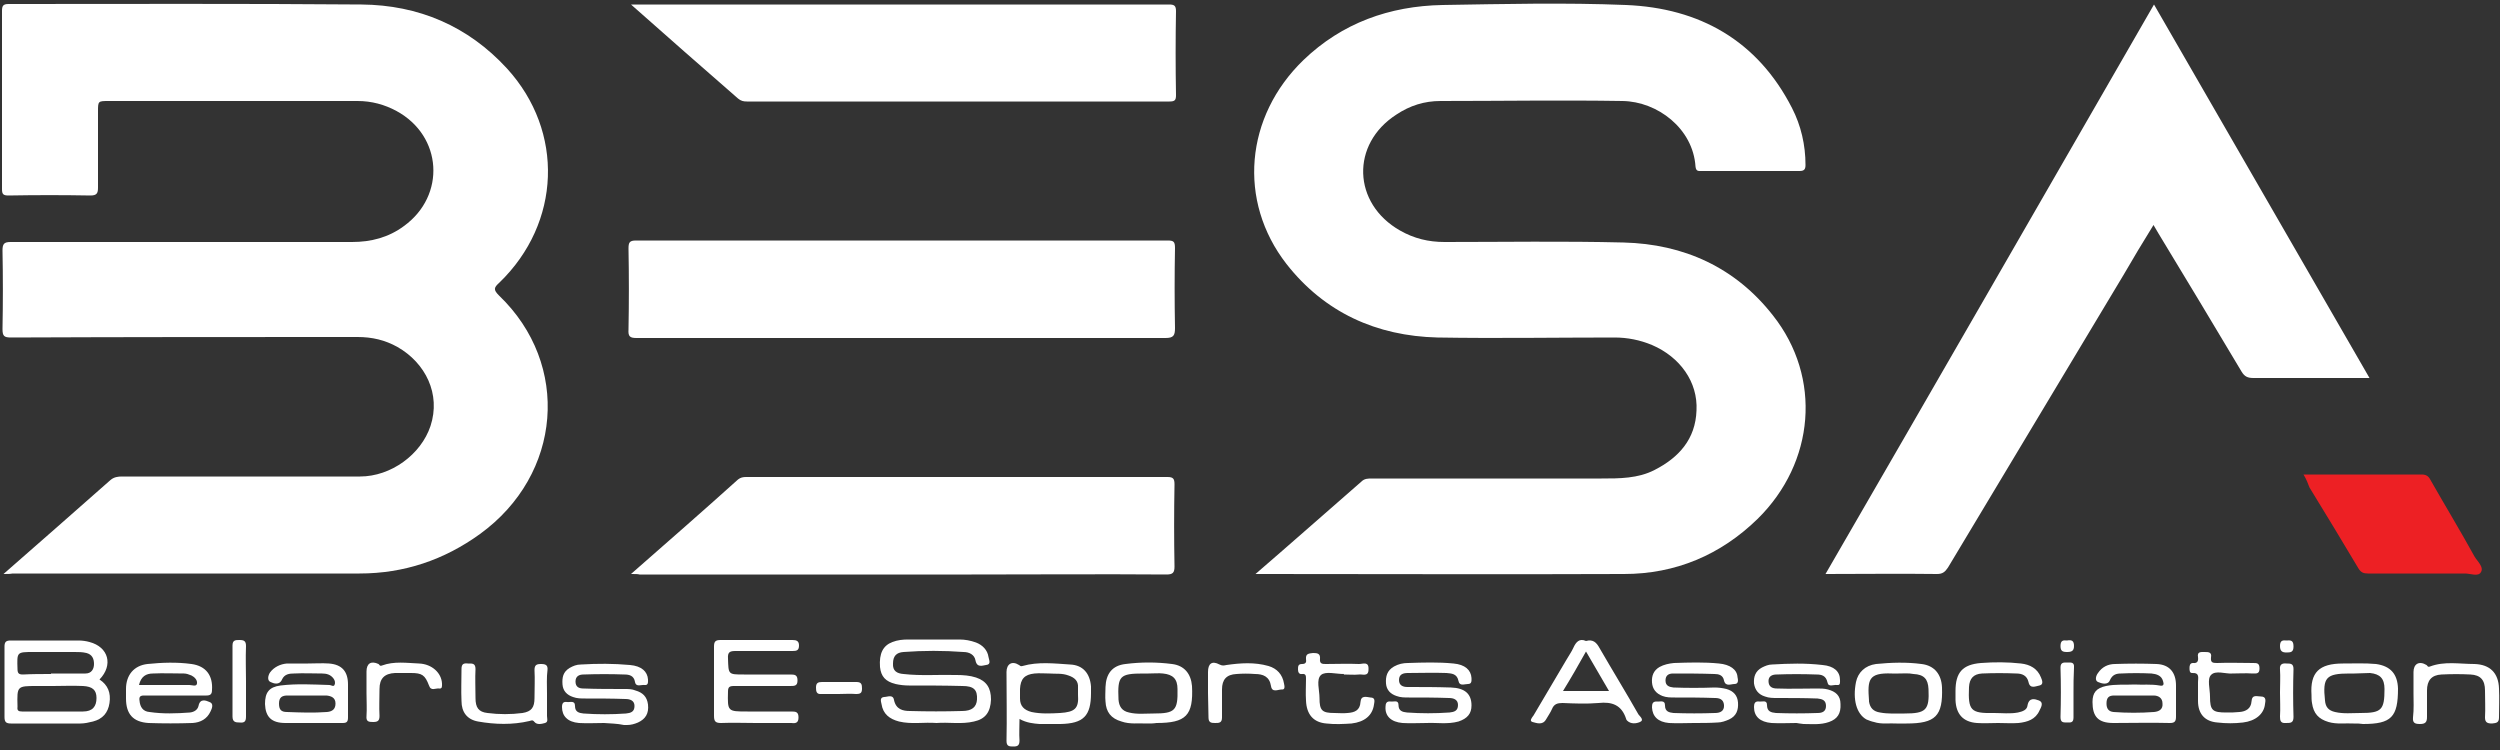 <?xml version="1.0" encoding="utf-8"?>
<!-- Generator: Adobe Illustrator 19.0.0, SVG Export Plug-In . SVG Version: 6.00 Build 0)  -->
<svg version="1.1" id="Layer_1" xmlns="http://www.w3.org/2000/svg" xmlns:xlink="http://www.w3.org/1999/xlink" x="0px" y="0px"
	 viewBox="0 0 500 150" style="enable-background:new 0 0 500 150;" xml:space="preserve">
<rect x="0" y="0" width="500" height="150" fill="#333333" stroke="none"/>
<style type="text/css">
	.st0{fill:#FFFFFF;}
	.st1{fill:#ED2024;}
</style>
<g id="XMLID_2_">
	<path id="XMLID_66_" class="st0" d="M0.7,114.8C8,108.4,15.1,102.2,22.1,96c0.7-0.6,1.5-0.7,2.3-0.7H72c6.2,0,12.2-4.4,14.1-10.1
		c2.1-6.4-1-12.6-6.6-15.8c-2.5-1.4-5.1-2-8-2c-23.1,0-46.2,0-69.3,0.1c-1.4,0-1.7-0.3-1.7-1.7c0.1-5.2,0.1-10.5,0-15.7
		c0-1.3,0.3-1.7,1.6-1.7h68.3c3.8,0,7.3-0.9,10.4-3.2c8.4-6.1,7.7-18-1.5-23c-2.4-1.3-5-2-7.8-2H21.8c-2.2,0-2.2,0-2.2,2.1v15.2
		c0,1.1-0.2,1.6-1.5,1.6C12.6,39,7.2,39,1.7,39.1c-1.1,0-1.3-0.3-1.3-1.3V2.2c0-1,0.2-1.4,1.3-1.4c23.5,0,47-0.1,70.6,0.1
		C83.7,1,93.6,5.2,101.4,13.7c11.5,12.6,10.8,30.9-1.5,42.8c-1.1,1-1.3,1.4-0.1,2.6c14.4,13.8,12.6,35.8-3.8,47.7
		c-7.2,5.2-15.2,7.9-24.1,7.9H2.5C2,114.8,1.5,114.8,0.7,114.8z"/>
	<path id="XMLID_65_" class="st0" d="M251.1,114.8c7.3-6.3,14.2-12.4,21.2-18.5c0.6-0.6,1.3-0.6,2.1-0.6h45.9c3.6,0,7.3,0,10.6-1.7
		c4.9-2.5,8.2-6.2,8.4-11.9c0.3-5.7-3.3-10.7-8.9-13.1c-2.4-1-4.9-1.5-7.5-1.5c-11.8,0-23.6,0.2-35.4,0c-12.2-0.3-22.6-5-30.2-14.7
		c-9.8-12.6-8.3-29.5,3.4-40.8c7.7-7.4,17.2-10.8,27.8-11c12.2-0.2,24.5-0.5,36.7,0c14.7,0.6,26.3,7.1,33.2,20.6
		c1.8,3.5,2.7,7.4,2.7,11.4c0,0.9-0.3,1.2-1.2,1.2h-19.6c-0.6,0-1.1,0.1-1.2-0.9c-0.5-7.6-7.6-13-14.6-13.1c-12.1-0.2-24.3,0-36.4,0
		c-3.2,0-6.1,0.9-8.8,2.7c-9.2,5.9-8.8,17.8,0.7,23.2c2.8,1.6,5.7,2.3,8.9,2.3c11.9,0,23.8-0.2,35.8,0.1c12.1,0.3,22.4,5,29.9,14.6
		c9.8,12.4,8.4,29.4-3.1,40.7c-7.4,7.2-16.4,11-26.7,11c-24.2,0.1-48.3,0-72.5,0H251.1L251.1,114.8z"/>
	<path id="XMLID_64_" class="st0" d="M430.8,0.9c14.4,25,28.7,49.7,43.1,74.7h-23.2c-1.2,0-1.8-0.3-2.4-1.3
		c-5.5-9.2-11-18.4-16.6-27.6c-0.3-0.5-0.6-1-1-1.7c-2.1,3.4-4.1,6.7-6,10l-35.1,58.5c-0.6,0.9-1.1,1.3-2.2,1.3
		c-7.4-0.1-14.7,0-22.3,0C387.1,76.8,408.9,38.9,430.8,0.9z"/>
	<path id="XMLID_63_" class="st0" d="M180.4,67.6h-53.1c-1.3,0-1.7-0.3-1.6-1.7c0.1-5.4,0.1-10.8,0-16.2c0-1.2,0.2-1.6,1.5-1.6
		h106.3c1.2,0,1.5,0.2,1.5,1.5c-0.1,5.3-0.1,10.7,0,16c0,1.5-0.3,2-1.9,2L180.4,67.6L180.4,67.6z"/>
	<path id="XMLID_62_" class="st0" d="M126.2,0.9h107.6c1,0,1.4,0.2,1.4,1.3c-0.1,5.6-0.1,11.2,0,16.8c0,1-0.2,1.3-1.3,1.3h-84.5
		c-0.7,0-1.2-0.1-1.8-0.6C140.5,13.5,133.4,7.3,126.2,0.9L126.2,0.9z"/>
	<path id="XMLID_61_" class="st0" d="M126.2,114.8c7.3-6.4,14.4-12.6,21.4-18.9c0.5-0.4,1-0.5,1.6-0.5h84.3c1.2,0,1.4,0.4,1.4,1.5
		c-0.1,5.5-0.1,10.9,0,16.4c0,1.2-0.3,1.6-1.6,1.6c-13-0.1-26,0-39,0h-66.4C127.6,114.8,127,114.8,126.2,114.8z"/>
	<path id="XMLID_60_" class="st1" d="M460.7,94.9h23.6c0.9,0,1.4,0.3,1.8,1.1c2.9,5.1,6,10.2,8.8,15.3c0.6,1,1.9,2.1,1.3,3.1
		c-0.5,1-2.1,0.3-3.2,0.3h-19.4c-0.9,0-1.4-0.2-1.9-1c-3.2-5.4-6.5-10.8-9.8-16.2C461.6,96.7,461.3,95.9,460.7,94.9L460.7,94.9z"/>
	<path id="XMLID_56_" class="st0" d="M19.9,135.9c1.7,1.1,2.3,2.7,2,4.7s-1.4,3.2-3.3,3.7c-0.8,0.2-1.7,0.4-2.5,0.4H2.2
		c-1,0-1.3-0.3-1.3-1.3v-14.1c0-0.9,0.3-1.2,1.2-1.2h13.6c0.7,0,1.5,0.1,2.2,0.3C21.7,129.4,22.7,133,19.9,135.9L19.9,135.9z
		 M10.6,137.2H7.4c-4,0-4,0-3.9,4v0.2c-0.1,0.7,0.2,0.9,0.9,0.9h12.2c1.9,0,2.7-1,2.7-2.7c0-1.6-0.8-2.3-2.7-2.4
		C14.5,137.1,12.5,137.2,10.6,137.2z M10.2,134.8v-0.1h6.9c1.2,0,1.7-0.9,1.7-1.9c0-1.1-0.4-1.9-1.5-2.2c-0.8-0.2-1.6-0.2-2.4-0.2
		H6.7c-3.4,0-3.3,0-3.2,3.4c0,0.9,0.3,1.1,1.1,1.1C6.5,134.8,8.3,134.8,10.2,134.8z"/>
	<path id="XMLID_55_" class="st0" d="M187.3,144.6c-2.5-0.2-5,0.3-7.5-0.3c-1.9-0.5-3.2-1.5-3.5-3.5c-0.1-0.5-0.4-1.3,0.5-1.4
		c0.7,0,1.8-0.6,2,0.6c0.4,1.9,1.8,2.2,3.2,2.2c3.5,0.1,6.9,0.1,10.4,0c2,0,2.9-0.8,3-2.3c0.1-1.9-0.6-2.7-2.9-2.7
		c-3.6-0.1-7.2-0.1-10.7-0.1c-0.9,0-1.8-0.1-2.7-0.3c-2-0.5-2.9-1.5-3.1-3.4c-0.2-2.7,0.6-4.3,2.5-5c1-0.4,2.1-0.5,3.1-0.5h10.3
		c1.1,0,2.2,0.2,3.3,0.6c1.3,0.5,2.3,1.5,2.5,2.9c0.1,0.6,0.6,1.5-0.5,1.6c-0.7,0.1-1.8,0.6-2.1-0.9c-0.2-1.2-1.3-1.7-2.4-1.7
		c-4-0.3-8-0.3-12,0c-1.4,0.1-2.1,0.8-2.1,2.3c-0.1,1.5,0.8,2,2.1,2.1c3.5,0.4,7,0.1,10.6,0.2c1.3,0,2.7,0.1,3.9,0.5
		c2.1,0.7,3,2.1,3,4.4c-0.1,2.5-1.1,3.9-3.4,4.4C192.3,144.9,189.7,144.4,187.3,144.6L187.3,144.6z"/>
	<path id="XMLID_54_" class="st0" d="M151.2,144.6c-2.3,0-4.7-0.1-7,0c-1.2,0-1.4-0.4-1.4-1.5v-13.8c0-1,0.3-1.3,1.3-1.3h14.4
		c0.8,0,1.3,0.2,1.3,1.1c0,1-0.5,1.1-1.3,1.1h-11.4c-1.1,0-1.6,0.2-1.5,1.5c0.1,3.2,0,3.2,3.2,3.2h9.3c0.9,0,1.4,0.1,1.4,1.2
		c0,1.1-0.6,1.1-1.5,1.1h-11.2c-0.9,0-1.2,0.2-1.2,1.1c-0.1,4-0.1,4,3.9,4h8.8c0.9,0,1.4,0.1,1.4,1.2c0,1.1-0.6,1.2-1.4,1.1
		L151.2,144.6L151.2,144.6z"/>
	<path id="XMLID_51_" class="st0" d="M61.6,132.7c1.4,0,2.8-0.1,4.2,0c2.6,0.2,3.8,1.6,3.8,4.2v6.6c0,0.9-0.3,1.1-1.1,1.1H57.1
		c-2.8,0-4-1.2-4.1-3.8c0-2.3,0.8-3.4,3.1-3.7c3.2-0.4,6.5-0.2,9.8-0.1c0.3,0,0.8,0.4,1,0s0.1-0.9-0.2-1.3c-0.6-0.8-1.4-1-2.3-1
		c-1.9,0-3.7-0.1-5.6,0c-0.9,0-1.9,0.1-2.4,1.2c-0.5,1.2-1.7,0.8-2.3,0.5c-0.7-0.3-0.5-1.3-0.1-1.9c0.8-1.1,2.1-1.7,3.4-1.8
		C57.4,132.7,61.6,132.7,61.6,132.7z M61.3,139.1h-3.8c-1,0-1.7,0.3-1.7,1.6c0,1.2,0.4,1.7,1.6,1.7c2.7,0.1,5.3,0.2,8,0
		c1.1-0.1,1.7-0.6,1.7-1.7c0-1.2-0.9-1.5-1.8-1.6H61.3L61.3,139.1z"/>
	<path id="XMLID_48_" class="st0" d="M426.9,136.9c1.7,0.1,3.3-0.1,5,0.2c0.9,0.2,0.9-0.3,0.7-0.9c-0.3-1.1-1.3-1.4-2.3-1.5
		c-2-0.1-4.1-0.1-6.1,0c-0.9,0-1.7,0.2-2.2,1.3c-0.4,1.1-1.7,0.7-2.4,0.4c-0.7-0.3-0.4-1.3,0-1.8c0.8-1.2,2-1.8,3.4-1.8
		c2.8-0.1,5.6-0.1,8.3,0c2.6,0.1,3.9,1.7,3.9,4.3v6.2c0,0.9-0.2,1.3-1.2,1.3c-3.8-0.1-7.5,0-11.3,0c-3.1,0-4.2-1.3-4.2-4.2
		c0-1.9,0.8-2.8,2.7-3.2C423.1,136.8,425,137,426.9,136.9z M426.8,139.1h-4c-1.1,0-1.5,0.5-1.5,1.6c0,1,0.4,1.6,1.4,1.7
		c2.7,0.2,5.4,0.2,8.1,0c1.1-0.1,1.8-0.6,1.7-1.7c0-1.1-0.8-1.6-1.8-1.6H426.8L426.8,139.1z"/>
	<path id="XMLID_45_" class="st0" d="M317.2,128.2c1.4-0.4,2.1,0.3,2.7,1.4c2.6,4.5,5.3,8.9,7.8,13.3c0.3,0.4,1.2,1.1,0.3,1.5
		c-0.7,0.3-1.8,0.5-2.6-0.3c-0.1-0.1-0.2-0.3-0.2-0.4c-0.9-2.7-2.8-3.4-5.5-3.1c-2.4,0.2-4.8,0.1-7.2,0c-1,0-1.7,0.2-2.1,1.2
		c-0.3,0.7-0.8,1.4-1.2,2.1c-0.7,1.2-1.9,0.7-2.7,0.5c-0.7-0.2-0.1-0.9,0.2-1.3c2.2-3.7,4.3-7.3,6.5-11c0.5-0.9,1.1-1.7,1.5-2.6
		C315.2,128.4,315.9,127.6,317.2,128.2L317.2,128.2z M312.6,138.2h9.2c-1.6-2.7-3-5.2-4.6-7.9C315.7,133,314.2,135.6,312.6,138.2z"
		/>
	<path id="XMLID_42_" class="st0" d="M35,139.1h-6.2c-0.8,0-1,0.3-0.9,1c0.1,1.3,0.7,2.2,2,2.3c2.7,0.4,5.4,0.3,8.1,0.1
		c0.8-0.1,1.5-0.5,1.7-1.3c0.3-1.6,1.5-1.1,2.2-0.8c0.9,0.3,0.5,1.3,0.2,1.9c-0.7,1.5-2,2.2-3.6,2.3c-2.9,0.1-5.9,0.1-8.8,0
		c-3.1-0.2-4.5-1.8-4.5-4.9v-1.9c0-2.8,1.6-4.7,4.3-5c2.9-0.3,5.9-0.4,8.8,0c2.9,0.4,4.3,2.3,4.1,5.2c0,0.8-0.3,1.1-1.1,1.1
		L35,139.1L35,139.1z M27.8,137h10.1c0.5,0,1.4,0.4,1.5-0.3s-0.5-1.3-1.1-1.6c-0.5-0.2-1-0.4-1.5-0.4c-2.1,0-4.2-0.1-6.2,0
		C29.2,134.7,28.2,135.3,27.8,137z"/>
	<path id="XMLID_41_" class="st0" d="M338.8,144.6c-1.7,0-3.3,0.1-5,0c-2.2-0.2-3.3-1.3-3.4-3.1c0-0.7,0.1-1.2,0.9-1.2
		c0.7,0.1,1.7-0.4,1.7,0.8s0.8,1.4,1.7,1.5c2.8,0.1,5.5,0.1,8.3,0c0.9,0,1.9-0.3,1.8-1.6c-0.1-1.2-1-1.4-1.8-1.4
		c-2.7-0.1-5.3-0.1-8-0.1c-0.9,0-1.7,0-2.5-0.3c-1.3-0.5-2-1.4-2.1-2.7s0.3-2.4,1.5-3.1c0.9-0.5,1.9-0.7,2.9-0.8c3-0.1,6-0.2,9,0.1
		c2.2,0.2,3.6,1.2,3.7,2.7c0.1,0.5,0.3,1.4-0.6,1.4c-0.7,0-1.8,0.6-2.1-0.7c-0.2-1.1-1.1-1.3-1.9-1.3c-2.8-0.1-5.6-0.1-8.3-0.1
		c-0.9,0-1.5,0.4-1.5,1.4c0,1.1,0.8,1.3,1.6,1.4c2.7,0.1,5.4,0.1,8.2,0c0.8,0,1.6,0.1,2.4,0.3c1.4,0.4,2.2,1.3,2.3,2.7
		c0.1,1.5-0.3,2.7-1.8,3.4c-0.7,0.3-1.5,0.6-2.3,0.6C341.9,144.6,340.4,144.6,338.8,144.6L338.8,144.6z"/>
	<path id="XMLID_40_" class="st0" d="M120.8,144.6c-1.7,0-3.3,0.1-5,0c-2.3-0.2-3.4-1.4-3.4-3.2c0-0.8,0.3-1.1,1-1
		c0.6,0.1,1.6-0.4,1.6,0.8s0.8,1.4,1.7,1.5c2.8,0.2,5.7,0.2,8.5,0c0.9-0.1,1.7-0.3,1.7-1.5c0-1.1-0.9-1.4-1.8-1.4
		c-2.7-0.1-5.3-0.1-8-0.1c-0.9,0-1.7,0-2.5-0.3c-1.2-0.4-2-1.2-2.1-2.5c-0.1-1.4,0.1-2.5,1.4-3.3c0.7-0.4,1.4-0.7,2.3-0.7
		c3.3-0.2,6.5-0.2,9.8,0.1c2.3,0.2,3.5,1.3,3.6,2.9c0,0.5,0.1,1.2-0.7,1.1c-0.6-0.1-1.7,0.5-1.9-0.6c-0.2-1.3-1.2-1.5-2.1-1.5
		c-2.7-0.1-5.4-0.1-8.2,0c-0.8,0-1.6,0.3-1.6,1.4c0,1.1,0.7,1.4,1.6,1.4c2.7,0.1,5.4,0.1,8.2,0.1c0.8,0,1.5,0,2.2,0.3
		c1.4,0.4,2.3,1.2,2.5,2.8c0.2,1.8-0.5,2.9-2,3.6c-0.7,0.3-1.4,0.5-2.2,0.5h-0.6C123.4,144.7,122.1,144.7,120.8,144.6L120.8,144.6z"
		/>
	<path id="XMLID_39_" class="st0" d="M285.3,144.6c-1.6,0-3.2,0.1-4.8,0c-2.3-0.2-3.5-1.4-3.4-3.2c0-0.7,0.2-1.2,1-1.1
		c0.6,0.1,1.6-0.4,1.6,0.7c0,1.2,0.8,1.4,1.7,1.5c2.8,0.2,5.6,0.2,8.5,0c0.9-0.1,1.7-0.3,1.7-1.5c0-1.1-0.9-1.4-1.8-1.4
		c-2.7-0.1-5.3-0.1-8-0.1c-0.9,0-1.7,0-2.5-0.3c-1.2-0.4-2-1.2-2.1-2.5c-0.1-1.4,0.2-2.6,1.6-3.4c0.9-0.5,1.8-0.7,2.8-0.7
		c3-0.1,6.1-0.2,9.1,0.1c2.3,0.2,3.5,1.3,3.6,2.9c0,0.5,0.1,1.2-0.7,1.2c-0.7,0-1.7,0.5-1.9-0.6c-0.3-1.5-1.4-1.5-2.4-1.6
		c-2.6-0.1-5.1,0-7.7,0c-0.9,0-1.8,0.2-1.8,1.4c0,1.1,0.8,1.4,1.7,1.4c2.9,0,5.8,0,8.7,0.1c2.8,0.1,4.1,1.3,4.1,3.6
		c0,1.6-0.8,2.6-2.6,3.2C289.5,144.9,287.4,144.5,285.3,144.6L285.3,144.6z"/>
	<path id="XMLID_38_" class="st0" d="M359.3,144.6c-1.7,0-3.3,0.1-5,0c-2.3-0.2-3.5-1.3-3.5-3.2c0-0.7,0.2-1.2,1-1.1
		c0.6,0.1,1.6-0.4,1.6,0.7c0,1.3,0.8,1.5,1.8,1.6c2.8,0.1,5.5,0.1,8.3,0c0.8,0,1.7-0.2,1.7-1.4s-0.8-1.4-1.7-1.5
		c-2.7-0.1-5.3-0.1-8-0.1c-0.9,0-1.7,0-2.5-0.3c-1.3-0.4-2-1.3-2.2-2.6c-0.1-1.4,0.3-2.5,1.6-3.2c0.6-0.3,1.3-0.6,2-0.6
		c3.4-0.2,6.7-0.3,10.1,0.1c2.3,0.2,3.5,1.3,3.5,3c0,0.5,0.1,1.1-0.6,1s-1.7,0.5-1.9-0.5c-0.3-1.4-1.2-1.6-2.2-1.6
		c-2.7-0.1-5.3-0.1-8,0c-0.8,0-1.6,0.3-1.6,1.3c0,1.2,0.8,1.5,1.7,1.5c2.7,0.1,5.3,0,8,0c0.7,0,1.5,0,2.2,0.2
		c1.5,0.4,2.5,1.2,2.5,2.9c0.1,1.9-0.6,3-2.3,3.6c-1.7,0.6-3.4,0.4-5.1,0.4C360.1,144.7,359.7,144.7,359.3,144.6L359.3,144.6z"/>
	<path id="XMLID_35_" class="st0" d="M203.9,143.8c0,1.6-0.1,2.9,0,4.3c0,1-0.4,1.2-1.2,1.2s-1.4,0-1.4-1.1c0.1-4.6,0-9.2,0-13.8
		c0-1.6,1.1-2.3,2.5-1.4c0.3,0.2,0.3,0.3,0.7,0.2c3.1-0.9,6.4-0.5,9.5-0.3c2.6,0.1,4,1.8,4.2,4.4v1.3c0,4.6-1.5,6.1-6.1,6.2h-4.2
		C206.7,144.7,205.4,144.6,203.9,143.8L203.9,143.8z M209.9,134.7c-1,0-2-0.1-3,0c-2,0.2-2.8,1.1-2.9,3.1v1.9c0,1.5,0.8,2.3,2.3,2.7
		c1.9,0.4,3.8,0.3,5.7,0.2c3-0.2,3.8-0.9,3.6-3.7v-1.4c0.1-1.3-0.7-2-1.9-2.4C212.4,134.6,211.1,134.8,209.9,134.7L209.9,134.7z"/>
	<path id="XMLID_32_" class="st0" d="M379.3,144.7c-1.3-0.1-3,0.2-4.5-0.3c-0.5-0.1-1-0.3-1.5-0.5c-2-1.1-2.8-4-2.1-7.5
		c0.4-1.9,1.8-3.3,4-3.6c3-0.3,6.1-0.4,9.1,0c2.6,0.3,4,2.1,4.1,4.7c0.2,5.7-1.3,7.2-7.1,7.2L379.3,144.7L379.3,144.7z M379.7,134.7
		h-1.3c-4.8-0.2-4.9,1.3-4.6,5.4v0.2c0.2,1.3,0.9,2,2.2,2.2c1.6,0.3,3.3,0.2,4.9,0.2c4.3,0,5-0.7,4.8-4.9c-0.1-2-0.9-2.9-3-3
		C381.7,134.6,380.7,134.7,379.7,134.7L379.7,134.7z"/>
	<path id="XMLID_29_" class="st0" d="M470.7,144.7c-1.5-0.1-3.3,0.2-5-0.3c-2-0.6-3-1.7-3.3-3.8c-0.1-0.5-0.1-1.1-0.1-1.6
		c-0.3-4.5,1.5-6.3,6.3-6.3c2.2,0,4.4-0.1,6.6,0.1c2.9,0.4,4.3,2,4.4,4.9c0,5.7-1.3,7.1-7,7.1C472,144.7,471.5,144.7,470.7,144.7
		L470.7,144.7z M470.9,134.7h-1c-4.7,0-5.4,0.8-4.9,5.4c0.1,1.3,0.7,2,2,2.3c1.7,0.4,3.4,0.2,5.1,0.2c4.2,0,4.8-0.6,4.8-4.8
		c0-2.1-0.9-3-2.9-3.2C473,134.6,471.9,134.7,470.9,134.7z"/>
	<path id="XMLID_26_" class="st0" d="M229.3,144.7c-1.5-0.1-3.3,0.2-5-0.4c-2.1-0.6-3.1-1.9-3.2-4c-0.1-1,0-1.9,0-2.9
		c0.1-2.6,1.3-4.3,4-4.6c3.1-0.4,6.2-0.4,9.3,0c2.5,0.3,3.8,2,4,4.4c0.3,5.9-1.2,7.4-7.1,7.4C230.7,144.7,230.1,144.7,229.3,144.7z
		 M229.7,134.7h-1c-4.8,0-5.2,0.5-5,5.2c0.1,1.4,0.7,2.3,2.1,2.6c1.6,0.4,3.3,0.2,4.9,0.2c4.3,0,4.9-0.6,4.8-4.9
		c0-2-0.9-2.9-2.9-3.1C231.8,134.6,230.7,134.7,229.7,134.7L229.7,134.7z"/>
	<path id="XMLID_25_" class="st0" d="M399.6,144.6c-1.4,0-2.8,0.1-4.2,0c-2.8-0.2-4.2-1.8-4.3-4.6v-1.8c0-3.7,1.4-5.3,5.1-5.6
		c2.7-0.2,5.3-0.2,8,0.1c1.8,0.2,3.3,1,4,2.8c0.2,0.5,0.6,1.4-0.3,1.6c-0.7,0.1-1.9,0.8-2.2-0.7c-0.3-1.3-1.3-1.7-2.4-1.7
		c-2.3-0.1-4.6-0.1-6.9,0c-1.7,0.1-2.5,1-2.6,2.7c-0.2,4.7,0.3,5.3,5,5.2c1.6,0,3.2,0.2,4.8-0.1c0.9-0.2,1.8-0.5,1.9-1.4
		c0.3-1.7,1.5-1.3,2.3-1c1,0.4,0.4,1.4,0.1,2c-0.8,1.8-2.4,2.3-4.2,2.5C402.4,144.7,401,144.6,399.6,144.6L399.6,144.6z"/>
	<path id="XMLID_24_" class="st0" d="M268.7,134.8c-1.5,0-3.6-0.6-4.5,0.2c-1,0.9-0.3,3-0.3,4.6c0,2.5,0.5,3,3,3
		c0.9,0,1.7,0.1,2.6,0c1.4-0.1,2.5-0.5,2.6-2.2c0.1-1.4,1.2-1,2-0.9c1,0,0.8,0.8,0.7,1.4c-0.3,2.2-1.9,3.5-4.5,3.8
		c-1.6,0.1-3.3,0.2-5,0c-2.6-0.2-4-1.8-4.1-4.6c-0.1-1.4,0-2.9,0-4.3c0-0.6,0-1.1-0.8-1c-0.6,0.1-0.8-0.4-0.8-0.9
		c0-0.6,0-1.1,0.8-1.1s0.9-0.4,0.8-1c-0.1-1.1,0.6-1.1,1.4-1.2c0.9,0,1.5,0.1,1.4,1.2c-0.1,1,0.5,1,1.2,1c2.2,0,4.4-0.1,6.6,0
		c0.8,0,2-0.6,1.9,1.1c0,1.5-1.2,0.9-1.9,1c-1,0.1-2,0-3,0C268.7,134.7,268.7,134.7,268.7,134.8L268.7,134.8z"/>
	<path id="XMLID_23_" class="st0" d="M482.7,138.7v-4.3c0-1.6,1.1-2.3,2.6-1.4c0.2,0.1,0.2,0.5,0.7,0.3c2.9-1.1,5.9-0.5,8.9-0.5
		c3.1,0.1,4.8,1.8,4.9,4.9c0.1,1.9,0,3.8,0,5.8c0,1.1-0.6,1.1-1.4,1.2c-0.9,0-1.4-0.2-1.4-1.2c0.1-1.8,0-3.6,0-5.4
		c0-2.1-0.9-3.1-2.9-3.2c-1.9-0.1-3.8-0.1-5.8,0s-2.9,1.2-2.9,3.2v5.3c0,1-0.3,1.4-1.4,1.4c-1,0-1.5-0.2-1.4-1.3
		C482.8,141.8,482.7,140.2,482.7,138.7L482.7,138.7z"/>
	<path id="XMLID_22_" class="st0" d="M446.4,134.7c-1.3,0.1-3.3-0.7-4.2,0.3c-0.8,0.8-0.2,2.8-0.2,4.3c0,2.8,0.5,3.2,3.3,3.2
		c0.9,0,1.7,0,2.6-0.1c1.3-0.1,2.3-0.7,2.4-2.1c0.1-1.5,1.1-1,1.9-1c1.1,0,0.9,0.9,0.8,1.5c-0.2,2-1.9,3.4-4.4,3.7
		c-1.7,0.2-3.4,0.2-5.1,0c-2.6-0.2-3.9-1.8-3.9-4.3v-3.8c0-0.8,0.4-1.9-1.2-1.8c-0.5,0-0.5-0.6-0.5-1c0-0.5,0.1-1,0.7-1
		c0.9,0.1,1.1-0.4,1-1.2c-0.2-1.1,0.6-1,1.3-1c0.8,0,1.5,0,1.3,1.1c-0.1,1,0.3,1.1,1.2,1.1c2.4-0.1,4.8,0,7.2,0c0.8,0,1.3,0,1.3,1.1
		s-0.6,1-1.4,1C449.1,134.6,447.8,134.7,446.4,134.7L446.4,134.7z"/>
	<path id="XMLID_21_" class="st0" d="M109.4,138.7v4.5c0,0.5,0.3,1.2-0.4,1.4c-0.7,0.2-1.6,0.4-2.1-0.2c-0.4-0.5-0.6-0.3-1-0.2
		c-3.4,0.8-6.9,0.7-10.3,0.1c-2.2-0.4-3.3-1.9-3.3-4.1c-0.1-2.1,0-4.3,0-6.4c0-1,0.4-1.2,1.3-1.1c0.8,0,1.5-0.1,1.5,1.1
		c-0.1,1.9,0,3.8,0,5.8c0,1.9,0.6,2.8,2.4,3c2.3,0.3,4.7,0.3,7,0c1.8-0.3,2.4-1.1,2.4-3s0.1-3.7,0-5.6c0-1,0.4-1.2,1.3-1.2
		s1.4,0.2,1.3,1.2C109.3,135.5,109.4,137.1,109.4,138.7z"/>
	<path id="XMLID_20_" class="st0" d="M241.6,138.6v-4.2c0-1.7,0.8-2.3,2.3-1.5c0.6,0.3,0.9,0.2,1.4,0.1c2.8-0.4,5.6-0.6,8.4,0.2
		c1.7,0.5,2.8,1.7,3.1,3.5c0.1,0.5,0.3,1.3-0.5,1.2c-0.7,0-1.9,0.7-2.1-0.7c-0.3-1.9-1.6-2.4-3.2-2.4c-1.2-0.1-2.5-0.1-3.7,0
		c-2,0.1-2.9,1.1-2.9,3.1v5.6c0,1.1-0.6,1.1-1.4,1.1c-0.8,0-1.3-0.1-1.3-1.1C241.7,141.9,241.6,140.2,241.6,138.6L241.6,138.6z"/>
	<path id="XMLID_19_" class="st0" d="M73.3,138.6v-4.3c0-1.6,0.9-2.2,2.4-1.5c0.2,0.1,0.2,0.5,0.7,0.3c2.4-0.9,5-0.5,7.4-0.4
		c2.6,0.1,4.5,1.9,4.6,4c0,0.5,0.1,1.1-0.6,1s-1.6,0.6-2-0.6c-0.8-2.1-1.4-2.5-3.6-2.5H79c-2.1,0.1-3.1,1.1-3.1,3.2
		c0,1.8-0.1,3.6,0,5.4c0,1-0.4,1.2-1.3,1.2s-1.4-0.1-1.3-1.2C73.4,141.8,73.3,140.2,73.3,138.6L73.3,138.6z"/>
	<path id="XMLID_18_" class="st0" d="M49.2,136.3v7c0,1-0.3,1.3-1.3,1.2c-0.8,0-1.4-0.1-1.4-1.2v-14.2c0-1.1,0.6-1.1,1.4-1.1
		c0.9,0,1.3,0.2,1.3,1.2C49.1,131.7,49.2,134,49.2,136.3z"/>
	<path id="XMLID_17_" class="st0" d="M414.7,138.6v4.9c0,1.1-0.6,1-1.3,1c-0.8,0-1.3,0-1.3-1.1c0.1-3.3,0.1-6.6,0-9.9
		c0-1.1,0.7-1,1.4-1s1.4-0.1,1.3,1C414.7,135.3,414.7,137,414.7,138.6z"/>
	<path id="XMLID_16_" class="st0" d="M456,138.5c0-1.5,0.1-3.1,0-4.6c-0.1-1,0.4-1.3,1.3-1.2c0.8,0,1.4,0,1.4,1.1
		c-0.1,3.2-0.1,6.4,0,9.6c0,1.2-0.6,1.2-1.5,1.2c-1.1,0.1-1.2-0.5-1.2-1.3C456.1,141.7,456,140.1,456,138.5L456,138.5z"/>
	<path id="XMLID_15_" class="st0" d="M167.7,138.8h-3.4c-1,0.1-1.1-0.5-1.1-1.3c0-0.9,0.4-1.1,1.2-1.1h6.9c1,0,1.1,0.5,1.1,1.3
		c0,0.9-0.3,1.1-1.2,1.1C170,138.7,168.9,138.8,167.7,138.8z"/>
	<path id="XMLID_14_" class="st0" d="M413.4,128.1c1-0.2,1.4,0.1,1.4,1.1s-0.5,1.2-1.4,1.2s-1.3-0.2-1.3-1.2
		C412.1,128.1,412.6,128,413.4,128.1z"/>
	<path id="XMLID_13_" class="st0" d="M457.4,128.1c0.9-0.1,1.3,0.1,1.3,1.2c0,1.1-0.5,1.2-1.4,1.2s-1.3-0.3-1.3-1.3
		C456,128.1,456.5,128,457.4,128.1L457.4,128.1z"/>
</g>
</svg>
